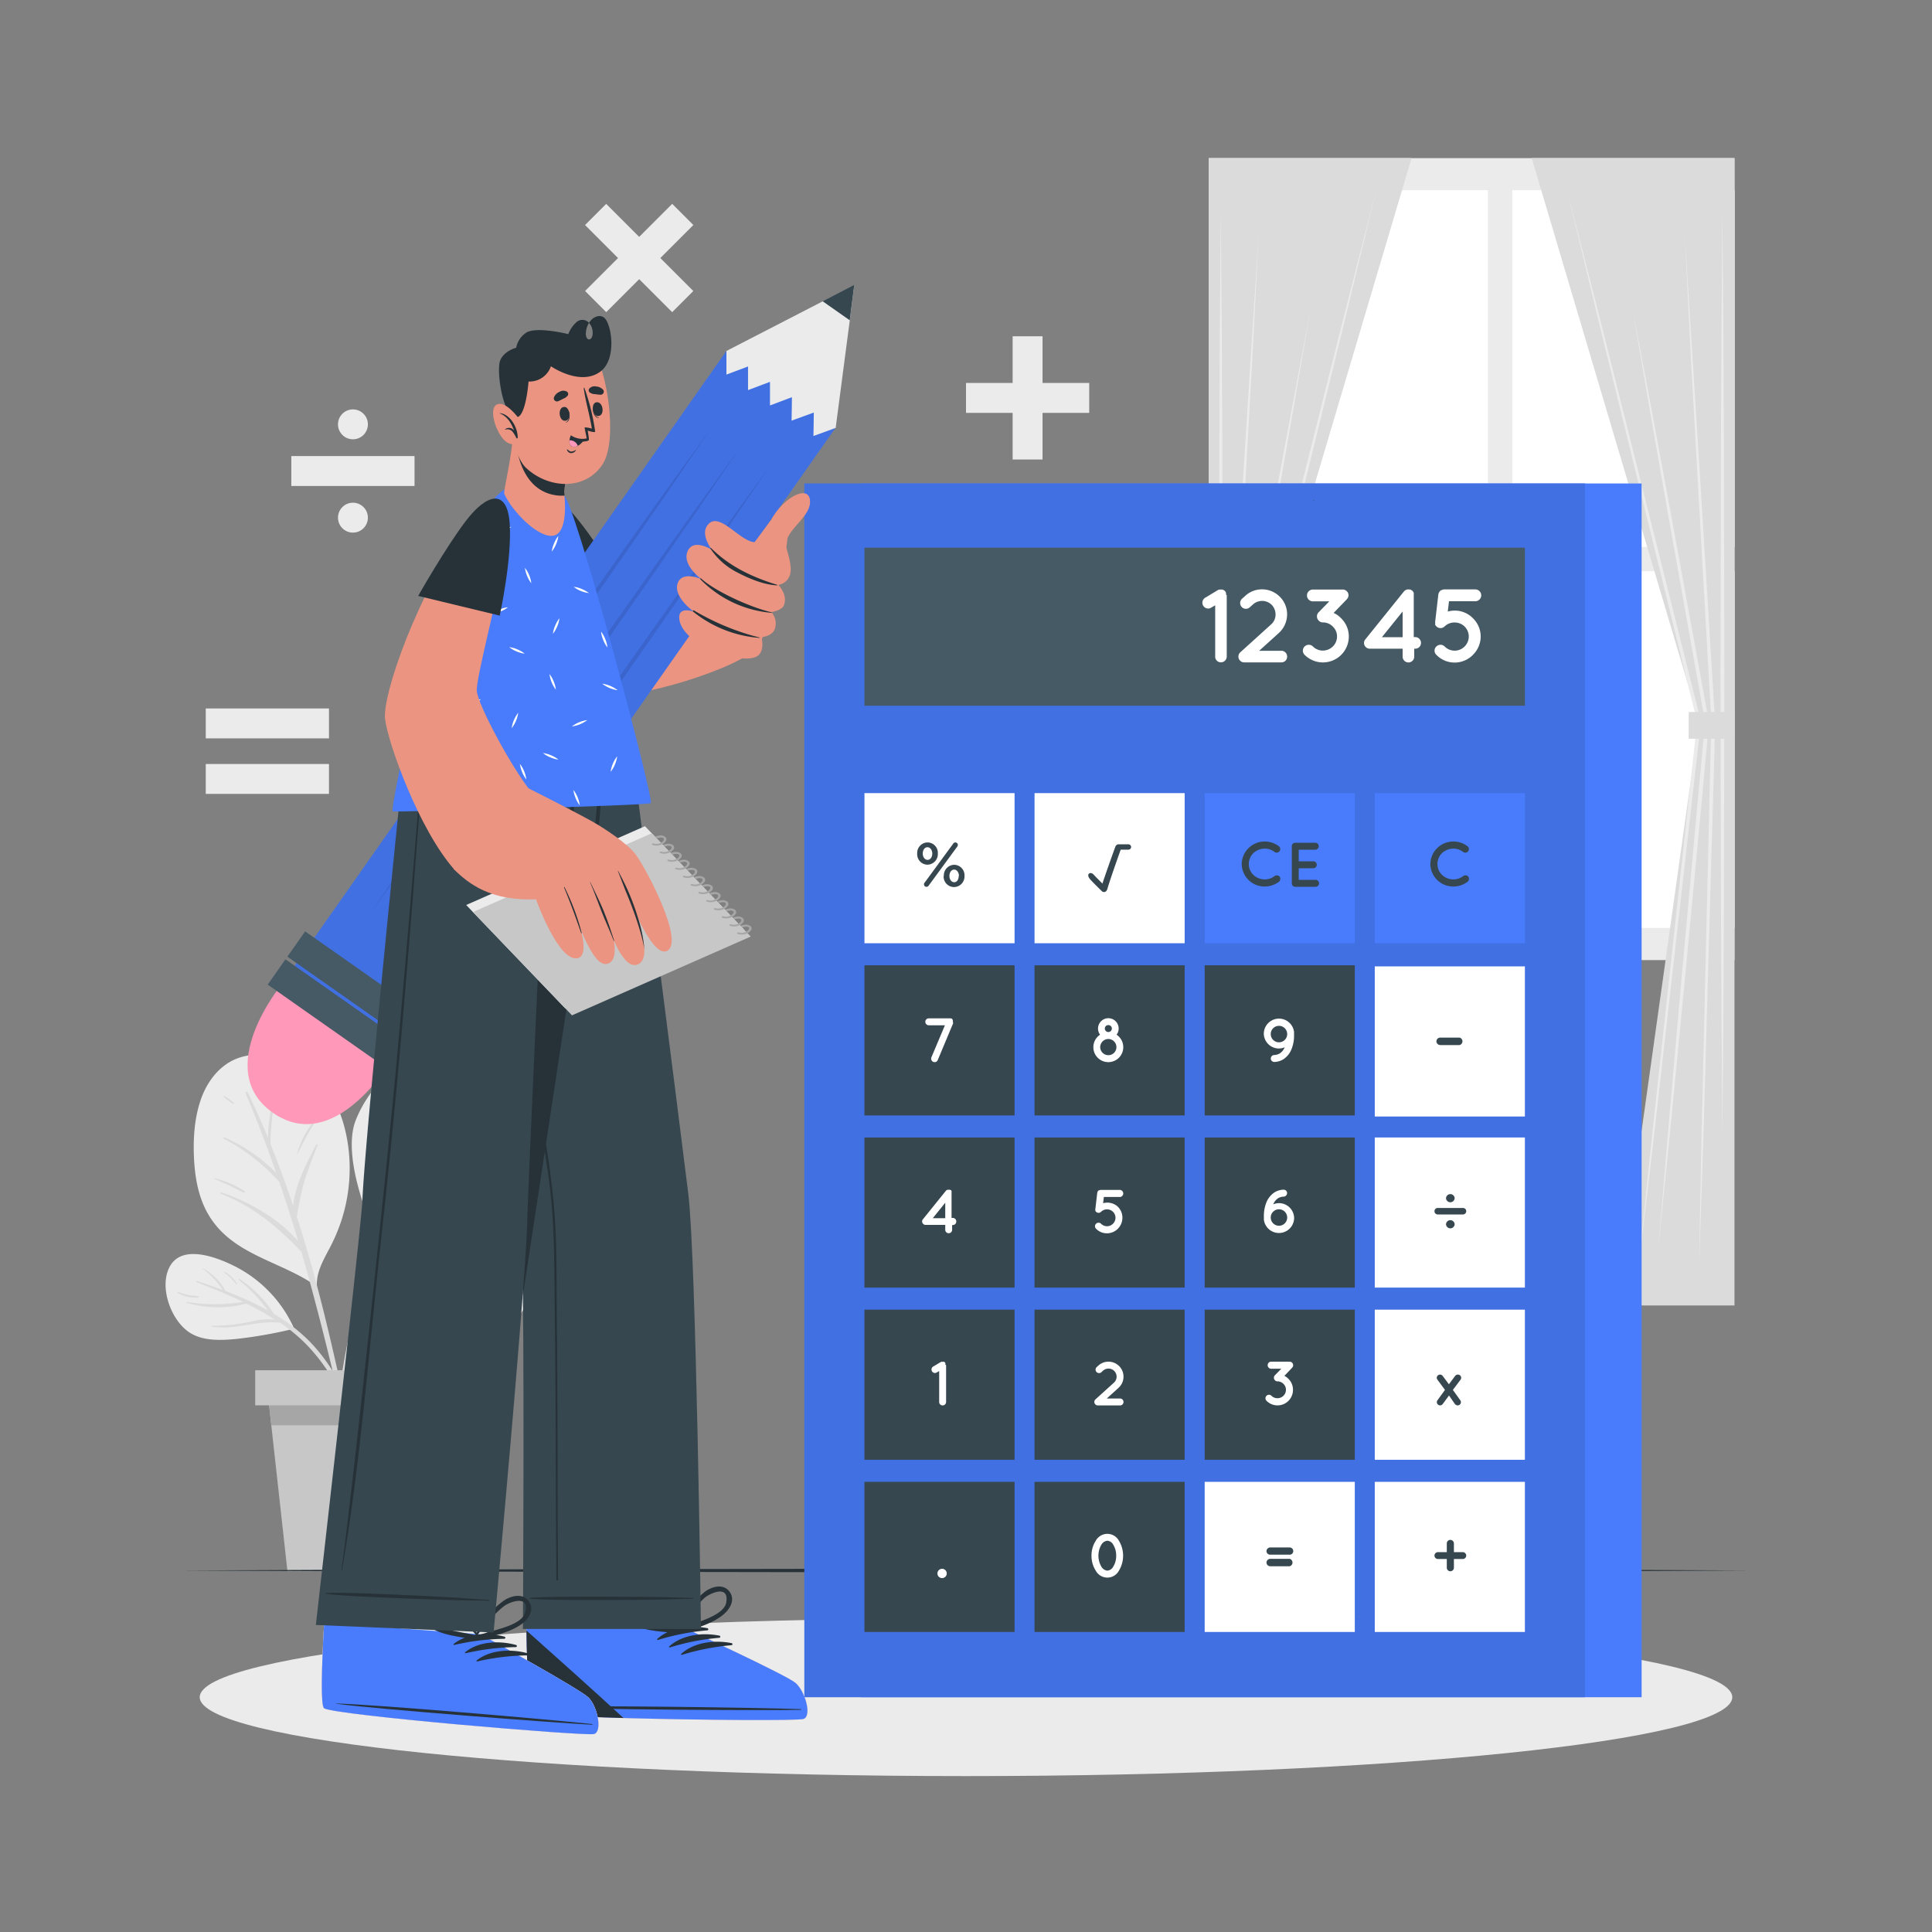 <svg xmlns="http://www.w3.org/2000/svg" viewBox="0 0 500 500">
    <rect x="0" y="0" width="500" height="500" fill="#808080" stroke="none"/>
    <g id="freepik--background-complete--inject-10">
        <rect x="312.82" y="40.91" width="136.06" height="207.55"
            transform="translate(761.71 289.38) rotate(180)" style="fill:#ebebeb"></rect>
        <rect x="391.37" y="49.23" width="57.51" height="92.32"
            transform="translate(840.26 190.77) rotate(180)" style="fill:#fff"></rect>
        <rect x="327.58" y="49.23" width="57.51" height="92.32"
            transform="translate(712.66 190.77) rotate(180)" style="fill:#fff"></rect>
        <rect x="391.37" y="147.83" width="57.51" height="92.32"
            transform="translate(840.26 387.98) rotate(180)" style="fill:#fff"></rect>
        <rect x="327.58" y="147.83" width="57.51" height="92.32"
            transform="translate(712.66 387.98) rotate(180)" style="fill:#fff"></rect>
        <polygon
            points="365.31 40.91 312.82 40.91 312.82 337.85 343.2 337.85 322 186.75 365.31 40.91"
            style="fill:#dbdbdb"></polygon>
        <polygon
            points="356.22 48.94 347.9 83.45 339.43 117.93 322.48 186.87 322.49 186.7 330.33 258.75 334.25 294.78 338 330.82 333.76 294.83 329.67 258.82 321.5 186.81 321.49 186.72 321.52 186.63 338.79 117.77 347.43 83.34 356.22 48.94"
            style="fill:#ebebeb"></polygon>
        <polygon
            points="315.95 55.03 316.19 84.81 316.33 114.59 316.45 174.15 316.33 233.7 316.19 263.48 315.95 293.26 315.7 263.48 315.56 233.7 315.45 174.15 315.56 114.59 315.7 84.81 315.95 55.03"
            style="fill:#ebebeb"></polygon>
        <path
            d="M325.75,60.61l-1.62,31.65-1.77,31.65-3.56,63.28v0c.35,11.76.57,23.51.87,35.26l.83,35.26.83,35.26L322,328.2,320.83,293l-1-35.26-1-35.25c-.32-11.76-.71-23.51-1-35.26v0l3.87-63.27,2-31.63Z"
            style="fill:#ebebeb"></path>
        <path
            d="M332.59,323.63l-3.44-34.16-3.33-34.18c-2.13-22.79-4.34-45.57-6.4-68.37v-.13l9.73-53.21L334.1,107l5-26.58-4.6,26.66-4.67,26.64L320.37,187v-.13c2.18,22.79,4.19,45.59,6.29,68.39l3,34.2Z"
            style="fill:#ebebeb"></path>
        <rect x="312.82" y="184.26" width="11.85" height="6.92"
            transform="translate(637.5 375.45) rotate(180)" style="fill:#dbdbdb"></rect>
        <polygon
            points="396.4 40.91 448.88 40.91 448.88 337.85 418.5 337.85 439.71 186.75 396.4 40.91"
            style="fill:#dbdbdb"></polygon>
        <polygon
            points="405.49 48.94 414.28 83.34 422.92 117.77 440.19 186.63 440.21 186.72 440.2 186.81 432.04 258.82 427.95 294.83 423.71 330.82 427.46 294.78 431.38 258.75 439.22 186.7 439.23 186.87 422.28 117.93 413.81 83.45 405.49 48.94"
            style="fill:#ebebeb"></polygon>
        <polygon
            points="445.76 55.03 446 84.81 446.14 114.59 446.26 174.15 446.15 233.7 446.01 263.48 445.76 293.26 445.52 263.48 445.38 233.7 445.26 174.15 445.38 114.59 445.52 84.81 445.76 55.03"
            style="fill:#ebebeb"></polygon>
        <path
            d="M436,60.61,438,92.24,440,123.87l3.88,63.27v0c-.26,11.75-.65,23.5-1,35.26l-1,35.25-1,35.26-1.17,35.25.67-35.27.83-35.26.83-35.26c.29-11.75.52-23.5.87-35.26v0l-3.56-63.28-1.77-31.65Z"
            style="fill:#ebebeb"></path>
        <path
            d="M429.12,323.63,432,289.42l3-34.2c2.1-22.8,4.11-45.6,6.29-68.39V187l-9.48-53.25-4.67-26.64L422.6,80.41l5,26.58,4.94,26.59,9.73,53.21v.13c-2,22.8-4.27,45.58-6.4,68.37l-3.32,34.18Z"
            style="fill:#ebebeb"></path>
        <rect x="437.03" y="184.26" width="11.85" height="6.92" style="fill:#dbdbdb"></rect>
        <path
            d="M90.4,299.46a43.71,43.71,0,0,1-2.14,16.69,45.72,45.72,0,0,1-3.14,7.21c-1.57,3-3.19,5.85-3.12,9.23.31.24-.8.12-.81-.21-8.57-5.79-20-7.61-26.25-16.49-3-4.2-4.22-9.34-4.62-14.41-.43-5.52-.19-11.58,1.63-16.85,1.53-4.45,4.53-8.63,9-10.53s10.35-1.32,14.88.48C85.58,278.47,89.73,289.66,90.4,299.46Z"
            style="fill:#ebebeb"></path>
        <path
            d="M89.88,366.17c-.91-4.17-1.81-8.34-2.76-12.5-1.84-8.16-3.79-16.3-6-24.36q-2-7.24-4.29-14.37a82.71,82.71,0,0,1,1.74-8.59c1-3.41,2.36-6.69,3.64-10,.08-.2-.25-.34-.35-.15-2.38,4.53-5.47,10.33-6,15.87-1.79-5.38-3.73-10.71-5.86-16a66.19,66.19,0,0,1,1.39-12.82.16.16,0,0,0-.3-.08,45.83,45.83,0,0,0-1.75,11.27c-1.63-4-3.37-7.87-5.25-11.73-.17-.35-.65-.05-.51.29,2.87,6.75,5.48,13.61,7.9,20.55a43.31,43.31,0,0,0-13.43-9.22c-.22-.1-.41.21-.19.32a51.37,51.37,0,0,1,14.43,11.24q2.58,7.62,4.88,15.32C72,315.31,64.61,311.1,57.34,308.59c-.25-.08-.35.3-.11.39,8.39,3.25,14.69,8.64,20.78,15q.9,3.12,1.76,6.24Q83,342.06,85.89,354q1.38,5.73,2.7,11.47c.94,4.12,1.6,8.44,2.93,12.44.13.39.8.35.75-.1A116.61,116.61,0,0,0,89.88,366.17Z"
            style="fill:#dbdbdb"></path>
        <path
            d="M80.74,290.82a22.24,22.24,0,0,0-3.85,7.8c0,.07.09.13.12.05a70.74,70.74,0,0,1,4.11-7.62C81.28,290.8,80.91,290.6,80.74,290.82Z"
            style="fill:#dbdbdb"></path>
        <path
            d="M63.3,308.27a23.52,23.52,0,0,0-7.83-3.33c-.07,0-.13.09,0,.12,1.25.64,2.58,1.12,3.85,1.72s2.51,1.32,3.8,1.89A.23.23,0,0,0,63.3,308.27Z"
            style="fill:#dbdbdb"></path>
        <path
            d="M60.53,285.45a16.49,16.49,0,0,0-2.46-1.8.14.14,0,0,0-.17.22,16.83,16.83,0,0,0,2.42,1.85C60.48,285.83,60.69,285.57,60.53,285.45Z"
            style="fill:#dbdbdb"></path>
        <path
            d="M118.11,316.79c-6.55,1.67-13.12,3.19-19.67,4.84-.56.15-10.68-21.24-6.31-31.88,4-9.86,12.7-17,22.81-20,4.68-1.39,10.41-2.49,15.25-1.22,4.3,1.13,7.23,4.8,8.48,8.94,1.7,5.62.8,12.21-.46,17.83a31.19,31.19,0,0,1-6.94,14.3C127.68,313.54,123.21,315.5,118.11,316.79Z"
            style="fill:#ebebeb"></path>
        <path
            d="M128.26,297.24a85.79,85.79,0,0,1-12.88,4.5,52.89,52.89,0,0,0-8.59,2.74c3-6,6.21-11.84,9.62-17.62,4.23-1.05,8.7-2.77,12-5.6a.18.18,0,0,0-.22-.28c-3.54,2.3-7.4,3.61-11.28,5.11.92-1.55,1.85-3.11,2.8-4.66.26-.43-.33-.89-.64-.48a137.3,137.3,0,0,0-9.8,15.09,70.71,70.71,0,0,1-.11-14.18.1.1,0,0,0-.19,0,47.2,47.2,0,0,0-.45,15.55c-2.44,4.44-4.69,9-6.73,13.63-.63-2.85-1.48-5.67-2-8.54A38.8,38.8,0,0,1,99.3,290c0-.12-.16-.14-.19,0a44,44,0,0,0,1.82,23c-1.19,2.78-2.33,5.58-3.39,8.39A169.82,169.82,0,0,0,87.2,365.89a.28.28,0,0,0,.55.06,222.58,222.58,0,0,1,11.37-44c2.1-5.57,4.47-11,7-16.24,3.87-1,7.73-2.37,11.54-3.52a36.1,36.1,0,0,0,10.69-4.73A.14.14,0,0,0,128.26,297.24Z"
            style="fill:#dbdbdb"></path>
        <path
            d="M134.53,291.39c-4,1.25-7.83,3.07-11.84,4.35-.19.06-.1.35.09.32,4.22-.7,8.42-1.83,11.9-4.44C134.81,291.52,134.67,291.34,134.53,291.39Z"
            style="fill:#dbdbdb"></path>
        <path
            d="M102.56,281.59c0-.21-.25-.34-.32-.13-1.23,3.61-2.13,7.45-1.22,11.22,0,.15.27.16.28,0C101.64,288.92,101.57,285.26,102.56,281.59Z"
            style="fill:#dbdbdb"></path>
        <path
            d="M119.24,273.8a9.6,9.6,0,0,0-2,6.14c0,.14.22.23.26.06.56-2.07,1.44-3.94,2.16-5.94A.27.27,0,0,0,119.24,273.8Z"
            style="fill:#dbdbdb"></path>
        <path
            d="M138.71,331.72c-1.9,6-6.41,14.35-13.55,14.42-4.63,0-9.29-.51-13.94-.57-5-.08-10-.07-14.91.23-.41,0,.6-14.89,12.54-22.15,3.35-2,7.44-2.68,11.24-3.5a52.1,52.1,0,0,1,13.28-1.38c2.74.11,5,.69,6,3.5S139.62,328.85,138.71,331.72Z"
            style="fill:#ebebeb"></path>
        <path
            d="M133.57,324.18c-2.9.74-5.83,1.6-8.74,2.53a31.29,31.29,0,0,1,2.4-2.35c1.26-1,2.63-1.87,4-2.78.11-.08,0-.3-.1-.24a16.37,16.37,0,0,0-7.05,5.61c-3.63,1.17-7.23,2.46-10.69,3.88a39.68,39.68,0,0,0-6.84,3.61,27,27,0,0,1,2.47-4.31c1.59-2.06,3.73-3.2,5.81-4.66a.19.19,0,0,0-.19-.32,17,17,0,0,0-9.31,10.11,38.82,38.82,0,0,0-6.78,6.15c-7.91,9-14.13,20.92-14.15,33.11,0,.29.46.38.52.07A67.57,67.57,0,0,1,100,342.21q.86-1,1.74-1.89a54.71,54.71,0,0,1,6.53-.49c2.54,0,5.07.38,7.6.58,4.17.34,8.78.39,12.54-1.71.17-.09.06-.38-.13-.31-8.38,3.05-17.18-.82-25.59,1a39.4,39.4,0,0,1,12.4-8l.77-.31c5.38.65,11.07,2.05,16.31.3.15-.05.09-.29-.07-.24-5.07,1.26-9.92-.33-14.92-.58,5.44-2.12,11-3.81,16.45-5.91C134.06,324.47,134.07,324.05,133.57,324.18Z"
            style="fill:#dbdbdb"></path>
        <path
            d="M136,329.48a73.45,73.45,0,0,1-7.84.59c-.06,0-.08.1,0,.11a16.3,16.3,0,0,0,7.9-.5A.1.1,0,0,0,136,329.48Z"
            style="fill:#dbdbdb"></path>
        <path
            d="M118.25,324.31a12.62,12.62,0,0,0-3.87,2.7c-.14.12,0,.36.19.25.66-.48,1.34-.93,2-1.37a19.38,19.38,0,0,0,1.89-1.19C118.66,324.55,118.47,324.24,118.25,324.31Z"
            style="fill:#dbdbdb"></path>
        <path
            d="M76.07,343.71c.08.2-.2.38-.31.17h0a.28.28,0,0,1-.19.12A119.08,119.08,0,0,1,61,346.54c-3.95.35-8.51.57-12-1.72-4.69-3.11-7.77-11.42-5.24-16.69,3-6.27,12-2.87,16.56-.64A33.22,33.22,0,0,1,76.07,343.71Z"
            style="fill:#ebebeb"></path>
        <path
            d="M79.57,346.61A46.58,46.58,0,0,0,70.86,340,29.91,29.91,0,0,0,62,331c-.17-.11-.32.16-.16.28a39.67,39.67,0,0,1,7.44,7.83,81.66,81.66,0,0,0-10.93-5,14.6,14.6,0,0,0-5.87-5.89s-.11.05-.06.08a24.12,24.12,0,0,1,5.3,5.57c-2.22-.83-4.46-1.6-6.71-2.34-.2-.07-.27.24-.08.31,4,1.56,8.07,3.21,12,5.1a46.18,46.18,0,0,1-14.56,0,.11.11,0,0,0-.06.21,28.78,28.78,0,0,0,15.46.23,73.85,73.85,0,0,1,7.33,4.1,18.41,18.41,0,0,0-5.93.49A45.11,45.11,0,0,1,54.8,343.1c-.13,0-.17.21,0,.23,6,1,11.75-1.7,17.74-1a47.55,47.55,0,0,1,6.23,5.09,47.07,47.07,0,0,1,9.1,12.83c2.52,5.13,3.88,10.57,5.92,15.87a.19.19,0,0,0,.37-.1C92.39,365.58,87.18,354.05,79.57,346.61Z"
            style="fill:#dbdbdb"></path>
        <path
            d="M61.35,332.28a6.83,6.83,0,0,0-1.54-1.88A6.13,6.13,0,0,0,58,329.06c-.06,0-.09.06-.06.1.5.57,1.19,1,1.72,1.52s1,1.17,1.53,1.7A.09.09,0,0,0,61.35,332.28Z"
            style="fill:#dbdbdb"></path>
        <path
            d="M51.39,335.52c-.89-.23-1.84-.21-2.75-.4a22.18,22.18,0,0,1-2.67-.8.11.11,0,0,0-.09.2,8.87,8.87,0,0,0,5.51,1.28A.15.15,0,0,0,51.39,335.52Z"
            style="fill:#dbdbdb"></path>
        <polygon
            points="108.3 357.67 107.31 368.86 103.97 406.63 74.39 406.63 70.21 368.86 68.98 357.67 108.3 357.67"
            style="fill:#c7c7c7"></polygon>
        <polygon points="108.3 357.67 107.31 368.86 70.21 368.86 68.98 357.67 108.3 357.67"
            style="fill:#a6a6a6"></polygon>
        <rect x="66.05" y="354.62" width="45.18" height="9.08" style="fill:#c7c7c7"></rect>
        <rect x="250" y="99.11" width="31.89" height="7.74" style="fill:#ebebeb"></rect>
        <rect x="250" y="99.11" width="31.89" height="7.74"
            transform="translate(368.92 -162.97) rotate(90)" style="fill:#ebebeb"></rect>
        <rect x="75.39" y="118.03" width="31.89" height="7.74" style="fill:#ebebeb"></rect>
        <circle cx="91.34" cy="109.82" r="3.87" style="fill:#ebebeb"></circle>
        <circle cx="91.34" cy="133.97" r="3.87" style="fill:#ebebeb"></circle>
        <rect x="149.48" y="62.9" width="31.89" height="7.74"
            transform="translate(1.24 136.53) rotate(-45)" style="fill:#ebebeb"></rect>
        <rect x="149.48" y="62.9" width="31.89" height="7.74"
            transform="translate(95.66 -97.41) rotate(45)" style="fill:#ebebeb"></rect>
        <rect x="53.25" y="197.72" width="31.89" height="7.74" style="fill:#ebebeb"></rect>
        <rect x="53.25" y="183.35" width="31.89" height="7.74" style="fill:#ebebeb"></rect>
    </g>
    <g id="freepik--Shadow--inject-10">
        <path
            d="M448.31,439.23c0,11.28-88.78,20.42-198.31,20.42S51.69,450.51,51.69,439.23,140.47,418.81,250,418.81,448.31,428,448.31,439.23Z"
            style="fill:#ebebeb"></path>
    </g>
    <g id="freepik--Floor--inject-10">
        <polygon
            points="46.98 406.44 97.74 406.2 148.49 406.11 250 405.95 351.51 406.11 402.26 406.2 453.01 406.44 402.26 406.69 351.51 406.78 250 406.94 148.49 406.78 97.74 406.69 46.98 406.44"
            style="fill:#263238"></polygon>
    </g>
    <g id="freepik--Calculator--inject-10">
        <rect x="222.8" y="125.12" width="202.05" height="314.12" style="fill:#487CFC"></rect>
        <rect x="208.16" y="125.12" width="202.05" height="314.12" style="fill:#487CFC"></rect>
        <rect x="208.16" y="125.12" width="202.05" height="314.12" style="opacity:0.1"></rect>
        <rect x="223.72" y="205.26" width="38.85" height="38.85" style="fill:#fff"></rect>
        <rect x="267.74" y="205.26" width="38.85" height="38.85" style="fill:#fff"></rect>
        <rect x="311.77" y="205.26" width="38.85" height="38.85" style="fill:#487CFC"></rect>
        <rect x="355.79" y="205.26" width="38.85" height="38.85" style="fill:#487CFC"></rect>
        <rect x="223.72" y="249.82" width="38.85" height="38.85" style="fill:#37474f"></rect>
        <rect x="267.74" y="249.82" width="38.85" height="38.85" style="fill:#37474f"></rect>
        <rect x="311.77" y="249.82" width="38.85" height="38.85" style="fill:#37474f"></rect>
        <rect x="355.79" y="250.1" width="38.85" height="38.85" style="fill:#fff"></rect>
        <rect x="223.72" y="294.38" width="38.85" height="38.85" style="fill:#37474f"></rect>
        <rect x="267.74" y="294.38" width="38.85" height="38.85" style="fill:#37474f"></rect>
        <rect x="311.77" y="294.38" width="38.85" height="38.85" style="fill:#37474f"></rect>
        <rect x="355.79" y="294.38" width="38.85" height="38.85" style="fill:#fff"></rect>
        <rect x="223.72" y="338.94" width="38.85" height="38.85" style="fill:#37474f"></rect>
        <rect x="267.74" y="338.94" width="38.85" height="38.85" style="fill:#37474f"></rect>
        <rect x="311.77" y="338.94" width="38.85" height="38.85" style="fill:#37474f"></rect>
        <rect x="355.79" y="338.94" width="38.85" height="38.85" style="fill:#fff"></rect>
        <rect x="223.72" y="383.5" width="38.85" height="38.85" style="fill:#37474f"></rect>
        <rect x="267.74" y="383.5" width="38.85" height="38.85" style="fill:#37474f"></rect>
        <rect x="311.77" y="383.5" width="38.85" height="38.85" style="fill:#fff"></rect>
        <rect x="355.79" y="383.5" width="38.85" height="38.85" style="fill:#fff"></rect>
        <path
            d="M237.37,220.91v0a2.73,2.73,0,0,1,2.69-2.89,2.69,2.69,0,0,1,2.65,2.86v0a2.74,2.74,0,0,1-2.69,2.9A2.7,2.7,0,0,1,237.37,220.91Zm3.9,0v0c0-.9-.52-1.65-1.25-1.65s-1.21.75-1.21,1.62v0c0,.93.52,1.65,1.25,1.65S241.27,221.78,241.27,220.91Zm-2,7.55,7.43-10.14a.6.6,0,0,1,.55-.29.63.63,0,0,1,.64.63.75.75,0,0,1-.14.42l-7.43,10.14a.67.67,0,0,1-.56.29.62.62,0,0,1-.63-.63A.73.73,0,0,1,239.23,228.46Zm5-1.76v0a2.73,2.73,0,0,1,2.69-2.89,2.7,2.7,0,0,1,2.65,2.86v0a2.74,2.74,0,0,1-2.68,2.9A2.71,2.71,0,0,1,244.21,226.7Zm3.9,0v0c0-.9-.52-1.65-1.24-1.65s-1.22.75-1.22,1.62v0c0,.93.52,1.65,1.25,1.65S248.11,227.57,248.11,226.7Z"
            style="fill:#37474f"></path>
        <path
            d="M321.35,223.61a5.94,5.94,0,0,1,5.93-5.83,6,6,0,0,1,3.74,1.27.93.93,0,0,1-1.13,1.47,4.06,4.06,0,0,0-2.61-.89,4.29,4.29,0,0,0-2.91,1.16,4,4,0,0,0-1.18,2.82,3.91,3.91,0,0,0,1.18,2.81,4.3,4.3,0,0,0,2.91,1.17,4.08,4.08,0,0,0,2.61-.89,1,1,0,0,1,1.29.17,1,1,0,0,1-.16,1.3,6.06,6.06,0,0,1-3.74,1.26A5.91,5.91,0,0,1,321.35,223.61Z"
            style="fill:#37474f"></path>
        <path
            d="M334.32,228.54V219a.87.87,0,0,1,.89-.89h5.28a.9.9,0,0,1,0,1.79h-4.38v3h3.77a.9.9,0,0,1,0,1.8h-3.77v3h4.38a.92.92,0,0,1,.89.91.91.91,0,0,1-.89.89h-5.24s0,0,0,0v0A.88.88,0,0,1,334.32,228.54Z"
            style="fill:#37474f"></path>
        <path
            d="M370.17,223.61a5.94,5.94,0,0,1,5.93-5.83,6,6,0,0,1,3.74,1.27.93.93,0,0,1-1.13,1.47,4.08,4.08,0,0,0-2.61-.89,4.29,4.29,0,0,0-2.91,1.16,4,4,0,0,0-1.18,2.82,3.91,3.91,0,0,0,1.18,2.81,4.3,4.3,0,0,0,2.91,1.17,4.1,4.1,0,0,0,2.61-.89,1,1,0,0,1,1.29.17,1,1,0,0,1-.16,1.3,6.09,6.09,0,0,1-3.74,1.26A5.91,5.91,0,0,1,370.17,223.61Z"
            style="fill:#37474f"></path>
        <path
            d="M246.69,264.78l-4,9.56a.85.85,0,0,1-.82.54.86.86,0,0,1-.34-.07.91.91,0,0,1-.49-1.16l3.5-8.3h-4.18a.92.92,0,0,1-.89-.91.89.89,0,0,1,.89-.89h5.55a.47.47,0,0,1,.16,0,1.4,1.4,0,0,1,.34.13l0,.05s.05,0,.06.06.05.05.07.07,0,.05,0,.06l0,.08.06.09s0,.06,0,.08a.19.19,0,0,1,0,.08,1,1,0,0,1,0,.35A.5.5,0,0,1,246.69,264.78Z"
            style="fill:#fff"></path>
        <path
            d="M290.7,271a3.87,3.87,0,1,1-6-3.22,2.67,2.67,0,1,1,4.81-1.6,2.62,2.62,0,0,1-.54,1.6A3.88,3.88,0,0,1,290.7,271Zm-1.77,0a2.11,2.11,0,0,0-2.08-2.11,2.13,2.13,0,0,0-2.12,2.11,2.11,2.11,0,0,0,2.12,2.08A2.08,2.08,0,0,0,288.93,271Zm-3-4.82a.91.91,0,1,0,1.82,0,.9.9,0,0,0-.89-.89A.91.91,0,0,0,285.92,266.21Z"
            style="fill:#fff"></path>
        <path
            d="M327.07,267.47a3.93,3.93,0,0,1,7.83-.4l0,0c0,.3,0,.61,0,.92a9.3,9.3,0,0,1-.57,3.31,5.64,5.64,0,0,1-2.09,2.77,4.59,4.59,0,0,1-2.42.76.9.9,0,0,1-.94-.86.92.92,0,0,1,.87-.93,3,3,0,0,0,1.52-.46,3.12,3.12,0,0,0,1-1.13,2.74,2.74,0,0,0,.21-.42,3.8,3.8,0,0,1-1.55.32A3.91,3.91,0,0,1,327.07,267.47Zm1.8,0a2.13,2.13,0,1,0,4.25,0,2.13,2.13,0,0,0-4.25,0Z"
            style="fill:#fff"></path>
        <path d="M371.74,269.53a1,1,0,0,1,1-1h5a1,1,0,0,1,0,1.93h-5A1,1,0,0,1,371.74,269.53Z"
            style="fill:#37474f"></path>
        <path
            d="M247.48,316.15a.89.89,0,0,1-.91.89h-.16v1.23a.89.89,0,0,1-1.78,0V317h-5.09a.77.77,0,0,1-.55-.2.86.86,0,0,1-.15-1.24l6-7.44s0,0,0,0l0-.07A.18.18,0,0,0,245,308s0,0,.06-.05,0,0,.1,0,0-.05.06-.05l.1,0a.1.1,0,0,0,.07,0h.27a.12.12,0,0,0,.08,0s.07,0,.1,0l.06,0,.09.06s0,0,.08.05,0,0,0,0,.05,0,.05,0l.07.07,0,.06a.3.3,0,0,1,.07.08.11.11,0,0,0,0,.07.19.19,0,0,1,0,.09s0,.05,0,.07a.13.13,0,0,1,0,.09s0,.05,0,.09v6.58h.16A.9.9,0,0,1,247.48,316.15Zm-2.85-4.89-3.22,4h3.22Z"
            style="fill:#fff"></path>
        <path
            d="M289.3,312.3a4,4,0,0,1,1.18,2.85A4.07,4.07,0,0,1,289.3,318a4,4,0,0,1-2.83,1.18h0a3.92,3.92,0,0,1-2.81-1.18.9.9,0,0,1,0-1.3.92.92,0,0,1,1.29,0,2.16,2.16,0,0,0,3.09,0,2.19,2.19,0,0,0,.65-1.53,2.19,2.19,0,0,0-2.18-2.19,2.19,2.19,0,0,0-1.56.63.91.91,0,0,1-1.29,0c-.07-.06-.11-.14-.18-.21s0-.05,0-.05a.12.12,0,0,0,0-.08c0-.05,0-.08,0-.11s0,0,0,0a.66.66,0,0,1,0-.28l.49-4.19a.93.93,0,0,1,.4-.64s.05,0,.06,0,0,0,.05,0a1,1,0,0,1,.42-.1h4.78a.92.92,0,1,1,0,1.83h-4l-.2,1.6a4.53,4.53,0,0,1,1.09-.14A4,4,0,0,1,289.3,312.3Z"
            style="fill:#fff"></path>
        <path
            d="M334.92,315.24a3.93,3.93,0,0,1-7.83.41s0,0,0,0c0-.3,0-.61,0-.92a9.52,9.52,0,0,1,.56-3.31,5.69,5.69,0,0,1,2.09-2.77,4.63,4.63,0,0,1,2.43-.76.89.89,0,0,1,.93.86.94.94,0,0,1-.87.94,2.9,2.9,0,0,0-1.52.45,3.4,3.4,0,0,0-1,1.13c-.08.13-.14.28-.21.42a3.8,3.8,0,0,1,1.55-.32A3.93,3.93,0,0,1,334.92,315.24Zm-1.8,0a2.13,2.13,0,1,0-4.25,0,2.13,2.13,0,0,0,4.25,0Z"
            style="fill:#fff"></path>
        <path
            d="M372.08,314.3a.84.84,0,0,1,0-1.68h6.54a.84.84,0,1,1,0,1.68Zm4.38-4.25v.08a1.12,1.12,0,0,1-2.23,0v-.08a1.12,1.12,0,0,1,2.23,0Zm0,6.74v.09a1.12,1.12,0,0,1-2.23,0v-.09a1.12,1.12,0,0,1,2.23,0Z"
            style="fill:#37474f"></path>
        <path
            d="M244.85,353.28v9.55a.9.9,0,0,1-.91.89.87.87,0,0,1-.88-.89v-8l-.65.37a.8.8,0,0,1-.45.13.9.9,0,0,1-.47-1.66l2-1.19.06,0s.05,0,.08-.05h.1s.05,0,.06,0a.25.25,0,0,1,.12,0h.17a.1.1,0,0,0,.07,0c.05,0,.06,0,.1,0a.08.08,0,0,1,.06,0s.07.05.1.05l.06.05.07.05a.12.12,0,0,1,.06.06l0,.06.07.07v0s0,0,0,.05,0,.05,0,.08,0,.07,0,.08a.45.45,0,0,0,0,.08.17.17,0,0,0,0,.12Z"
            style="fill:#fff"></path>
        <path
            d="M290.76,362.83a.88.88,0,0,1-.89.89h-5.76a.88.88,0,0,1-.66-.29.9.9,0,0,1,.05-1.27l4.79-4.33a2.09,2.09,0,0,0-1.41-3.64,2.17,2.17,0,0,0-1.41.53l-.5.46a.9.9,0,0,1-1.2-1.33l.5-.45a3.85,3.85,0,0,1,2.61-1,3.9,3.9,0,0,1,2.88,1.28,3.82,3.82,0,0,1,1,2.61,3.9,3.9,0,0,1-1.28,2.88l-3.05,2.76h3.44A.9.9,0,0,1,290.76,362.83Z"
            style="fill:#fff"></path>
        <path
            d="M333.44,356.84a3.93,3.93,0,0,1,1.18,2.83,4,4,0,0,1-6.85,2.85.91.91,0,1,1,1.29-1.29,2.15,2.15,0,0,0,1.54.63,2.23,2.23,0,0,0,1.55-.63,2.17,2.17,0,0,0,.65-1.56,2.09,2.09,0,0,0-.65-1.53,2.17,2.17,0,0,0-1.54-.65.79.79,0,0,1-.66-.29s0,0,0,0a.91.91,0,0,1,0-1.29l1.65-1.68h-2.62a.92.92,0,0,1-.91-.93.9.9,0,0,1,.91-.9h4.77a.91.91,0,0,1,.81,1.34,1.88,1.88,0,0,1-.16.23l-2,2.1A3.55,3.55,0,0,1,333.44,356.84Z"
            style="fill:#fff"></path>
        <path
            d="M378,357.05,376,359.71l1.92,2.67a.84.84,0,0,1-.16,1.16.93.93,0,0,1-.52.18,1.06,1.06,0,0,1-.71-.36L375,361.15l-1.62,2.21a.91.91,0,0,1-.67.36.88.88,0,0,1-.51-.18.81.81,0,0,1-.18-1.16l1.94-2.67L372,357.05a.79.79,0,0,1,.18-1.14.84.84,0,0,1,1.18.17l1.62,2.17,1.61-2.17a.91.91,0,0,1,1.23-.17A.82.82,0,0,1,378,357.05Z"
            style="fill:#37474f"></path>
        <path
            d="M243.81,406a1.22,1.22,0,0,1,1.21,1.21,1.21,1.21,0,0,1-1.21,1.2,1.19,1.19,0,0,1-1.2-1.2A1.21,1.21,0,0,1,243.81,406Z"
            style="fill:#fff"></path>
        <path
            d="M282.48,402.62a7,7,0,0,1,1.1-3.87,3.41,3.41,0,0,1,6,0,7.46,7.46,0,0,1,0,7.73,3.4,3.4,0,0,1-6,0A7,7,0,0,1,282.48,402.62Zm6.39,0a5.37,5.37,0,0,0-.78-2.88,1.87,1.87,0,0,0-1.5-1,2,2,0,0,0-1.54,1,5.67,5.67,0,0,0,0,5.74,2,2,0,0,0,1.54,1,1.91,1.91,0,0,0,1.5-1A5.35,5.35,0,0,0,288.87,402.62Z"
            style="fill:#fff"></path>
        <path
            d="M327.76,401.42a1,1,0,0,1,1-.94h5a.93.93,0,0,1,.93.94.91.91,0,0,1-.93.93h-5A.94.94,0,0,1,327.76,401.42Zm0,3a1,1,0,0,1,1-1h5a1,1,0,0,1,0,1.93h-5A1,1,0,0,1,327.76,404.41Z"
            style="fill:#37474f"></path>
        <path
            d="M374.43,403.47h-2.3a.89.89,0,0,1-.89-.89.91.91,0,0,1,.89-.89h2.3v-2.24a.91.91,0,0,1,.92-.93.93.93,0,0,1,.92.93v2.24h2.3a.91.91,0,0,1,.89.89.89.89,0,0,1-.89.89h-2.3v2.25a.92.92,0,0,1-.92.92.91.91,0,0,1-.92-.92Z"
            style="fill:#37474f"></path>
        <path
            d="M292.73,219.2a.69.69,0,0,1-.69.69h-2c-.85,2.35-3,8.5-3.47,10.24a1.45,1.45,0,0,1-.35.55.75.75,0,0,1-.47.18.86.86,0,0,1-.65-.28s-2.16-2.11-2.83-2.86c-1-1.06-.55-1.56-.41-1.65a.82.82,0,0,1,.39-.13,1.26,1.26,0,0,1,.61.23l.7.73c.2.22.39.41.58.59l.55.56.62.62c.51-1.64,2.79-8.08,3.4-9.69h0a1.06,1.06,0,0,1,.19-.23.71.71,0,0,1,.52-.24H292A.69.69,0,0,1,292.73,219.2Z"
            style="fill:#37474f"></path>
        <rect x="223.72" y="141.74" width="170.93" height="40.9" style="fill:#455a64"></rect>
        <path
            d="M317.48,154v15.93a1.5,1.5,0,0,1-1.51,1.48,1.46,1.46,0,0,1-1.48-1.48V156.65l-1.08.63a1.39,1.39,0,0,1-.76.21,1.51,1.51,0,0,1-.78-2.78l3.32-2s.08,0,.11-.05.08-.06.13-.08l.16,0a.15.15,0,0,1,.11,0,.42.42,0,0,1,.19,0h.3s.08,0,.1,0a.29.29,0,0,1,.17.06s.08,0,.1,0,.11.08.17.08a.21.21,0,0,0,.1.08s.09.06.11.09.08.08.11.1a.52.52,0,0,1,.08.11l.11.11,0,.05s0,.06,0,.09.06.08.06.13,0,.11,0,.13a1.06,1.06,0,0,0,0,.14.25.25,0,0,0,.05.19Z"
            style="fill:#fff"></path>
        <path
            d="M333.11,169.94a1.46,1.46,0,0,1-1.48,1.48H322a1.44,1.44,0,0,1-1.11-.49,1.49,1.49,0,0,1,.08-2.1l8-7.24a3.35,3.35,0,0,0,1.14-2.59,3.53,3.53,0,0,0-.89-2.35,3.45,3.45,0,0,0-2.6-1.13,3.55,3.55,0,0,0-2.34.89l-.84.76a1.48,1.48,0,0,1-2.11-.11,1.5,1.5,0,0,1,.11-2.11l.84-.75a6.34,6.34,0,0,1,4.34-1.68,6.49,6.49,0,0,1,4.81,2.14,6.36,6.36,0,0,1,1.67,4.34,6.51,6.51,0,0,1-2.13,4.81l-5.1,4.61h5.75A1.49,1.49,0,0,1,333.11,169.94Z"
            style="fill:#fff"></path>
        <path
            d="M347.07,160a6.55,6.55,0,0,1,2,4.72,6.7,6.7,0,0,1-11.44,4.75,1.52,1.52,0,0,1,0-2.16,1.54,1.54,0,0,1,2.16,0,3.6,3.6,0,0,0,2.56,1.06,3.71,3.71,0,0,0,2.59-1.06,3.6,3.6,0,0,0,1.08-2.59,3.5,3.5,0,0,0-1.08-2.56,3.58,3.58,0,0,0-2.56-1.08,1.35,1.35,0,0,1-1.11-.49s0,0,0,0a1.52,1.52,0,0,1,0-2.15l2.75-2.81h-4.37a1.53,1.53,0,0,1,0-3.05h8A1.51,1.51,0,0,1,349,154a1.61,1.61,0,0,1-.19.73,2,2,0,0,1-.27.38l-3.4,3.51A6,6,0,0,1,347.07,160Z"
            style="fill:#fff"></path>
        <path
            d="M367.75,166.4a1.48,1.48,0,0,1-1.51,1.48H366v2.06a1.49,1.49,0,0,1-3,0v-2.06h-8.5a1.35,1.35,0,0,1-.92-.32,1.45,1.45,0,0,1-.24-2.08l10-12.42s0,0,.05-.05a.35.35,0,0,0,.08-.11.26.26,0,0,0,.14-.08s.08,0,.1-.08a.31.31,0,0,1,.17-.05c0-.06.05-.08.1-.08s.08,0,.17-.06.08,0,.1,0h.46a.24.24,0,0,0,.14,0s.11,0,.16.06l.11,0c.05.06.11.08.13.11l.14.08s0,0,0,0,.09,0,.09.05l.1.11a.76.76,0,0,1,.08.11.54.54,0,0,1,.11.13.17.17,0,0,0,.06.11c0,.06,0,.08.05.16s0,.08,0,.11a.39.39,0,0,1,0,.16c0,.06,0,.08,0,.14v11h.27A1.5,1.5,0,0,1,367.75,166.4ZM363,158.25l-5.37,6.66H363Z"
            style="fill:#fff"></path>
        <path
            d="M381.2,160a6.61,6.61,0,0,1,2,4.75,6.69,6.69,0,0,1-2,4.72,6.61,6.61,0,0,1-4.72,2h-.06a6.53,6.53,0,0,1-4.69-2,1.47,1.47,0,0,1,0-2.16,1.53,1.53,0,0,1,2.15,0,3.62,3.62,0,0,0,5.16,0,3.68,3.68,0,0,0,1.08-2.56,3.64,3.64,0,0,0-3.64-3.65,3.65,3.65,0,0,0-2.6,1,1.51,1.51,0,0,1-2.15,0c-.11-.1-.19-.24-.3-.35s0-.08,0-.08a.17.17,0,0,0,0-.13c0-.08,0-.14,0-.19s0,0,0-.06a1.69,1.69,0,0,1,0-.45l.81-7a1.68,1.68,0,0,1,.68-1.08c.05,0,.08,0,.11,0s.05,0,.08-.05a1.45,1.45,0,0,1,.7-.17h8a1.53,1.53,0,1,1,0,3.06H375l-.32,2.67a7,7,0,0,1,1.81-.25A6.58,6.58,0,0,1,381.2,160Z"
            style="fill:#fff"></path>
    </g>
    <g id="freepik--Character--inject-10">
        <path d="M340.31,129.43l-.4.1a.24.24,0,0,1,.07-.12h0Z" style="fill:#263238"></path>
        <path d="M371.34,178h0"
            style="fill:none;stroke:#ff98b9;stroke-linecap:round;stroke-linejoin:round;stroke-width:0px"></path>
        <path d="M371.34,178h0"
            style="fill:none;stroke:#ff98b9;stroke-linecap:round;stroke-linejoin:round;stroke-width:0px"></path>
        <path d="M351.82,418.33l-.18,0v-.13Z" style="fill: rgb(235, 148, 129);"></path>
        <path
            d="M138.28,134.35c1.74,12.86,11.32,43.39,18.47,45.34,6.66,1.8,35.93-6.92,39.7-12.73,2-3.11,10-31.67,6.43-30-4.52,2.15-37.67,18.91-39,18.57-2.88-.72-8.49-12.06-13.35-18.4C139.93,123.35,137.47,128.35,138.28,134.35Z"
            style="fill: rgb(235, 148, 129);"></path>
        <path d="M158.28,147.12l-15,13.75s-5.31-19.64-5.91-28.73S144.2,124.07,158.28,147.12Z"
            style="fill:#263238"></path>
        <path d="M101.19,274.52S86.68,299.21,70.65,288s2.27-33.28,2.27-33.28Z" style="fill:#ff98b9"></path>
        <rect x="126.99" y="82.47" width="34.54" height="201.34"
            transform="translate(157.07 415.92) rotate(-144.92)" style="fill:#487CFC"></rect>
        <rect x="126.99" y="82.47" width="34.54" height="201.34"
            transform="translate(157.07 415.92) rotate(-144.92)" style="opacity:0.1"></rect>
        <rect x="67.92" y="259.13" width="40.33" height="8"
            transform="translate(8.94 529.09) rotate(-144.92)" style="fill:#455a64"></rect>
        <rect x="73" y="251.89" width="40.33" height="8"
            transform="translate(22.35 518.85) rotate(-144.92)" style="fill:#455a64"></rect>
        <path
            d="M188,90.83,212.89,78l8.2-4.27-1.17,9.2-3.65,27.81-5.75,2.1s.11-6,.09-6.07l-5.75,2.09s.11-6,.09-6.07l-5.68,2.14s0-6,0-6.11l-5.68,2.14s0-6,0-6.12L188,96.94S188,90.93,188,90.83Z"
            style="fill:#ebebeb"></path>
        <polygon points="212.89 77.96 221.09 73.69 219.91 82.89 212.89 77.96" style="fill:#37474f"></polygon>
        <g style="opacity:0.1">
            <path
                d="M111.51,245.5q10.72-15.87,21.67-31.6l21.92-31.43,22.12-31.29,11.14-15.59,11.24-15.52-10.79,15.84-10.88,15.77L156,183.11l-22.13,31.28Q122.77,230,111.51,245.5Z"></path>
            <path
                d="M103.69,240.91q10.73-15.89,21.67-31.6l21.92-31.44,22.13-31.28L180.55,131l11.23-15.52L181,131.31l-10.89,15.77-21.92,31.44L126.06,209.8Q114.95,225.4,103.69,240.91Z"></path>
            <path
                d="M95.87,236.32q10.72-15.88,21.67-31.61l21.92-31.43L161.59,142l11.14-15.59L184,110.88l-10.78,15.84-10.89,15.77-21.91,31.43-22.13,31.29C110.83,215.61,103.4,226,95.87,236.32Z"></path>
        </g>
        <path
            d="M201.72,134.86c.54,4.27,3.46,10.31,2.83,13.45a3.67,3.67,0,0,1-3.14,3.05s2.52,2.49,1.48,5.24c-.53,1.42-3.27,1.81-3.27,1.81a4.37,4.37,0,0,1,.86,4.48c-.85,1.9-3.46,2-3.46,2s.92,2.86-.57,4.53c-3,3.37-20.08-2.21-20.66-9.35-.27-3.33,3.82-1.74,3.82-1.74s-5.33-3.71-4.27-7.25,6.25-1.16,6.25-1.16-5.13-3.64-3.66-7.2,6.31-.43,6.31-.43-3-3.81-1.2-6.28c2.89-4.08,8.2,4,12.24,4.31l4.09-5.5Z"
            style="fill: rgb(235, 148, 129);"></path>
        <path
            d="M203.38,141.35c-.17-4.09,5.82-7.11,6.23-11,.55-5.32-6.64-2.28-10.24,4.53l-1.87,5.78Z"
            style="fill: rgb(235, 148, 129);"></path>
        <path
            d="M196.61,165c.06,0,0,.1,0,.09a31.12,31.12,0,0,1-17.22-6.79c-.15-.13,0-.44.19-.33A63.66,63.66,0,0,0,196.61,165Z"
            style="fill:#263238"></path>
        <path
            d="M199.7,158.47c.06,0,0,.13,0,.13A29.17,29.17,0,0,1,181.34,150c-.16-.18-.13-.51.07-.32C184.88,152.91,194.05,157.15,199.7,158.47Z"
            style="fill:#263238"></path>
        <path
            d="M184,141.81c4.82,4.8,10.7,7.56,17.14,9.54.09,0,0,.14,0,.14-3.41-.11-7.39-1.8-10.37-3.37a18,18,0,0,1-6.9-6.14C183.77,141.87,183.91,141.7,184,141.81Z"
            style="fill:#263238"></path>
        <path
            d="M207.93,444.87c-2.29.74-67.66-.11-70.13-1.72-1-.6-1.38-10.13-1.57-21.66v-.36c0-2.38-.08-4.83-.08-7.31,0-.34,0-.68,0-1-.09-16.65.18-33.92.18-33.92l43.73.44-1.32,33.6-.05,1.33-.26,6.95,0,.72s24.88,11.51,27.4,13.57S210.22,444.14,207.93,444.87Z"
            style="fill: rgb(235, 148, 129);"></path>
        <path
            d="M207.93,444.87c-2.29.74-67.66-.11-70.13-1.72-1-.6-1.38-10.13-1.57-21.66v-.36c0-2.38-.08-4.83-.08-7.31,0-.34,0-.68,0-1l42.59.12-.05,1.33-.26,6.95,0,.72s24.88,11.51,27.4,13.57S210.22,444.14,207.93,444.87Z"
            style="fill:#ebebeb"></path>
        <path
            d="M207.93,444.87c-1.42.46-26.74.31-46.57-.25-12.38-.34-22.61-.85-23.56-1.47s-1.37-9.86-1.56-21.18c0-.16,0-.32,0-.48s0-.25,0-.37l42.18.08,0,.72s24.88,11.51,27.4,13.57S210.22,444.14,207.93,444.87Z"
            style="fill:#487CFC"></path>
        <path
            d="M207.22,442.33c-11-.42-55.48-1-66.41-.62-.08,0-.08.07,0,.07,10.91.65,55.39.92,66.41.73C207.45,442.5,207.45,442.34,207.22,442.33Z"
            style="fill:#263238"></path>
        <path
            d="M183.1,421.38c-4.33-.86-9.64-.27-13,2.78-.13.12,0,.3.18.26a61,61,0,0,1,12.78-2.49A.28.28,0,0,0,183.1,421.38Z"
            style="fill:#263238"></path>
        <path
            d="M186.2,423.31c-4.32-.87-9.63-.27-13,2.78-.13.11,0,.3.18.26a60.55,60.55,0,0,1,12.79-2.49A.28.28,0,0,0,186.2,423.31Z"
            style="fill:#263238"></path>
        <path
            d="M189.31,425.24c-4.33-.87-9.64-.27-13,2.77-.13.12,0,.3.18.26a61.61,61.61,0,0,1,12.78-2.49A.27.27,0,0,0,189.31,425.24Z"
            style="fill:#263238"></path>
        <path
            d="M188.86,412c-1.67-2.37-4.86-1.36-6.69.14a23.22,23.22,0,0,0-6.81,9.85.11.11,0,0,0,.1.15c0,.33.3.69.68.55,3.59-1.27,7.6-2.2,10.7-4.54C188.65,416.78,190.44,414.24,188.86,412Zm-7.67,7.64c-1.75.67-3.53,1.25-5.26,2A69.15,69.15,0,0,1,180,416a24.58,24.58,0,0,1,2.33-2.46c1.3-1.15,6.44-3.58,5.62,1.16C187.53,417.29,183.28,418.84,181.19,419.64Z"
            style="fill:#263238"></path>
        <path
            d="M164.36,420.71c3.55,1.57,7.66,1.55,11.46,2,.39,0,.59-.37.52-.7a.12.12,0,0,0,.07-.17,23.2,23.2,0,0,0-8.89-8c-2.13-1-5.46-1.29-6.55,1.4S162.28,419.8,164.36,420.71Zm-1.92-3.12c-1.9-4.43,3.66-3.24,5.2-2.42a25.56,25.56,0,0,1,2.83,1.86,67.71,67.71,0,0,1,5.3,4.56c-1.85-.32-3.72-.47-5.58-.72C168,420.57,163.48,420,162.44,417.59Z"
            style="fill:#263238"></path>
        <path
            d="M161.36,444.62c-12.38-.34-22.61-.85-23.56-1.47s-1.37-9.86-1.56-21.18C141.32,426.5,153.93,437.75,161.36,444.62Z"
            style="fill:#263238"></path>
        <path
            d="M123.17,190.58S133,301,134.58,309.47c.37,1.92.6,12.36.75,25.78.34,29.28,0,86.32,0,86.32h46.08s-1.23-95.73-3.27-112.57-15.08-118.42-15.08-118.42Z"
            style="fill:#37474f"></path>
        <path
            d="M179.33,413.54c-7.19-.15-5.13-.2-12.32-.27-3.52,0-26.65-.24-29.93.3a.08.08,0,0,0,0,.15c3.29.55,26.41.34,29.93.31,7.19-.07,5.13-.13,12.32-.28C179.46,413.75,179.46,413.55,179.33,413.54Z"
            style="fill:#263238"></path>
        <path
            d="M144.23,357q-.07-10-.15-20.05c-.05-6.48,0-13-.35-19.42-.62-13.1-3.28-26-5.17-38.92s-3.46-26-4.89-39c-1.6-14.6-3-29.22-4.52-43.83,0-.09-.16-.09-.15,0,2.17,26.08,4.59,52.16,8.2,78.09q1.35,9.68,3,19.31c1.07,6.51,2.14,13,2.65,19.59s.59,12.9.65,19.35q.11,10,.2,20c.15,14.83.15,41.9.29,56.74,0,.28.45.27.45,0C144.28,395.7,144.33,370.24,144.23,357Z"
            style="fill:#263238"></path>
        <path d="M113.45,190.58S133,301,134.58,309.47c.37,1.92.6,12.36.75,25.78v0l22-144.71Z"
            style="fill:#263238"></path>
        <path
            d="M153.7,448.77c-2.34.57-67.48-4.9-69.83-6.69-.9-.66-.66-10.2,0-21.72,0-.12,0-.24,0-.36.13-2.37.27-4.82.44-7.29,0-.34,0-.68.06-1,1.09-16.61,2.58-33.82,2.58-33.82l43.58,3.54-3.69,33.41-.14,1.33-.76,6.92-.07.71s24,13.25,26.37,15.48S156,448.2,153.7,448.77Z"
            style="fill: rgb(235, 148, 129);"></path>
        <path
            d="M153.7,448.77c-2.34.57-67.48-4.9-69.83-6.69-.9-.66-.66-10.2,0-21.72,0-.12,0-.24,0-.36.13-2.37.27-4.82.44-7.29,0-.34,0-.68.06-1l42.47,3.13-.14,1.33-.76,6.92-.07.71s24,13.25,26.37,15.48S156,448.2,153.7,448.77Z"
            style="fill:#ebebeb"></path>
        <path
            d="M153.7,448.77c-2.34.57-67.48-4.9-69.83-6.69-.9-.66-.66-10.2,0-21.72,0-.12,0-.24,0-.36l42.07,3.07-.07.71s24,13.25,26.37,15.48S156,448.2,153.7,448.77Z"
            style="fill:#487CFC"></path>
        <path
            d="M153.18,446.18c-11-1.19-55.27-5-66.2-5.32-.09,0-.09.06,0,.07,10.83,1.42,55.18,4.84,66.18,5.43C153.4,446.37,153.41,446.2,153.18,446.18Z"
            style="fill:#263238"></path>
        <path
            d="M130.6,423.58c-4.25-1.17-9.59-.95-13.16,1.85-.13.11,0,.3.17.27a61.06,61.06,0,0,1,12.93-1.58A.28.28,0,0,0,130.6,423.58Z"
            style="fill:#263238"></path>
        <path
            d="M133.56,425.72c-4.25-1.17-9.59-1-13.15,1.85-.14.11,0,.3.16.27a61,61,0,0,1,12.93-1.57A.28.28,0,0,0,133.56,425.72Z"
            style="fill:#263238"></path>
        <path
            d="M136.52,427.86c-4.25-1.17-9.59-.95-13.15,1.85-.14.11,0,.31.16.27a61.13,61.13,0,0,1,12.93-1.57A.28.28,0,0,0,136.52,427.86Z"
            style="fill:#263238"></path>
        <path
            d="M137,414.63c-1.5-2.49-4.75-1.7-6.68-.34a23.14,23.14,0,0,0-7.49,9.34.12.12,0,0,0,.09.17.54.54,0,0,0,.63.6c3.68-1,7.74-1.66,11-3.78C136.46,419.38,138.43,417,137,414.63Zm-8.19,7.08c-1.79.54-3.61,1-5.38,1.61a67.39,67.39,0,0,1,4.49-5.36,24.48,24.48,0,0,1,2.5-2.28c1.38-1.06,6.68-3.12,5.52,1.55C135.31,419.81,131,421.05,128.82,421.71Z"
            style="fill:#263238"></path>
        <path
            d="M112,421.58c3.44,1.82,7.54,2.09,11.29,2.77.39.07.62-.32.58-.65a.11.11,0,0,0,.07-.17,23.14,23.14,0,0,0-8.3-8.63c-2-1.18-5.35-1.67-6.62.94S110,420.52,112,421.58Zm-1.69-3.24c-1.58-4.56,3.89-3,5.36-2a24.46,24.46,0,0,1,2.69,2,65.92,65.92,0,0,1,5,4.93c-1.82-.45-3.67-.74-5.51-1.12C115.57,421.69,111.13,420.85,110.26,418.34Z"
            style="fill:#263238"></path>
        <path
            d="M127.74,422.49l-46-1.95S93.56,316.86,93.79,310.65c.61-16.11,11.31-120.11,11.31-120.11h56.23s-3.55,24-9.62,39.23A71.31,71.31,0,0,0,140,235.14s-3.36,72.68-3.56,81.26C136,333.35,127.74,422.49,127.74,422.49Z"
            style="fill:#37474f"></path>
        <path
            d="M126.51,414.05c-7.17-.45-5.11-.42-12.29-.8-3.51-.18-26.61-1.36-29.92-.95-.07,0-.08.13,0,.14,3.27.69,26.38,1.46,29.9,1.58,7.19.23,5.12.09,12.31.24A.11.11,0,1,0,126.51,414.05Z"
            style="fill:#263238"></path>
        <path
            d="M109.22,196.71c-2.08,26.19-4.23,52.38-6.62,78.55s-12,116.46-14.24,131c0,.1.13.14.15,0,4.64-25.86,7.34-60.61,10.25-86.72s5.27-52.28,7.38-78.45c1.2-14.81,2.28-29.63,3.41-44.44C109.57,196.49,109.24,196.5,109.22,196.71Z"
            style="fill:#263238"></path>
        <path
            d="M153.72,228.73A87.41,87.41,0,0,0,140,235.14a.15.15,0,0,0,.13.28c4.64-2,9.37-3.89,13.89-6.14A.3.3,0,0,0,153.72,228.73Z"
            style="fill:#263238"></path>
        <path
            d="M155.2,196.9c0-.16-.3-.2-.3,0a155.11,155.11,0,0,1-.77,15.5c-.22,2.39-2.14,15.6-6.29,14.64-.69-.17-1-.85-1.15-1.89a16.52,16.52,0,0,1,.55-4.05c.46-2.77.83-5.54,1.06-8.33a75.6,75.6,0,0,0-.16-15.63.14.14,0,0,0-.27,0,143.78,143.78,0,0,1-1.26,21.56c-.52,3.44-2.25,8.61,1.34,9.14s6-8.12,6.47-10.49A79.07,79.07,0,0,0,155.2,196.9Z"
            style="fill:#263238"></path>
        <path
            d="M148,227.36a23.87,23.87,0,0,0-.93,2.74,6,6,0,0,0-.38,2.25c0,.14.2.16.28.06a8.13,8.13,0,0,0,1-2.19c.31-.85.64-1.69.93-2.54A.46.46,0,0,0,148,227.36Z"
            style="fill:#263238"></path>
        <path
            d="M101.67,210c.15.17,66.17-1.47,66.76-2.17.81-1-17.12-68.77-21.91-78.83-2-4.28-12.66-5.34-17-1.57-11,9.45-19.69,41.16-21.65,50.7C104.58,193.89,101.1,209.44,101.67,210Z"
            style="fill:#487CFC"></path>
        <path
            d="M136.94,148.82a7.6,7.6,0,0,1,.56,2.13,8.53,8.53,0,0,1-1.65-4A7.65,7.65,0,0,1,136.94,148.82Zm5.27,25.62a8,8,0,0,0,.56,2.13,7.59,7.59,0,0,0,1.09,1.91,7.89,7.89,0,0,0-.56-2.12A8,8,0,0,0,142.21,174.44Zm6.18,29.94a7.89,7.89,0,0,0,.56,2.12,7.65,7.65,0,0,0,1.09,1.92,8.44,8.44,0,0,0-1.65-4Zm-28.86-37.44a7.28,7.28,0,0,0,.56,2.13,7.56,7.56,0,0,0,1.08,1.91,8.56,8.56,0,0,0-1.64-4Zm-10.43,18.9a8.56,8.56,0,0,0,1.64,4,7.59,7.59,0,0,0-.55-2.13A7.91,7.91,0,0,0,109.1,185.84Zm25.46,11.87a8.56,8.56,0,0,0,1.64,4,7.21,7.21,0,0,0-.56-2.12A7.61,7.61,0,0,0,134.56,197.71Zm21-34.2a7.69,7.69,0,0,0,.56,2.13,7.56,7.56,0,0,0,1.08,1.91,7.59,7.59,0,0,0-.55-2.13A7.91,7.91,0,0,0,155.6,163.51Zm-28.14-4.71a7.54,7.54,0,0,0,2.12-.56,7.61,7.61,0,0,0,1.92-1.08,7.28,7.28,0,0,0-2.13.56A7.56,7.56,0,0,0,127.46,158.8Zm-7,23.81a7.86,7.86,0,0,0,2.13-.56,8,8,0,0,0,1.92-1.09,8.53,8.53,0,0,0-4,1.65Zm2,27,1.17,0,.45-.17a8,8,0,0,0,1.92-1.09,9,9,0,0,0-3.54,1.29ZM148,188a8.44,8.44,0,0,0,4-1.65,8.44,8.44,0,0,0-4,1.65Zm-19.67-50a8.44,8.44,0,0,0,4-1.65,8.44,8.44,0,0,0-4,1.65Zm-6.05,3.24a8.07,8.07,0,0,0-1.11,1.9,7.47,7.47,0,0,0-.58,2.12,7.44,7.44,0,0,0,1.11-1.9A7.92,7.92,0,0,0,122.31,141.25Zm-10.16,30.36a7.44,7.44,0,0,0-1.11,1.9,7.83,7.83,0,0,0-.59,2.12,7.8,7.8,0,0,0,1.11-1.9A8,8,0,0,0,112.15,171.61Zm-.45,27.71a8.28,8.28,0,0,0-1.11,1.9,8,8,0,0,0-.58,2.12,7.44,7.44,0,0,0,1.11-1.9A7.82,7.82,0,0,0,111.7,199.32ZM144.78,160a8,8,0,0,0-1.1,1.91,7.48,7.48,0,0,0-.59,2.12,7.8,7.8,0,0,0,1.11-1.9A7.63,7.63,0,0,0,144.78,160Zm-10.67,24.46a8.43,8.43,0,0,0-1.69,4,8.5,8.5,0,0,0,1.11-1.9A8,8,0,0,0,134.11,184.46Zm25.62,11.27a7.44,7.44,0,0,0-1.11,1.9,7.83,7.83,0,0,0-.59,2.12,7.44,7.44,0,0,0,1.11-1.9A8,8,0,0,0,159.73,195.73Zm-15.24-57a7.71,7.71,0,0,0-1.1,1.9,7.48,7.48,0,0,0-.59,2.12,8.43,8.43,0,0,0,1.69-4Zm8,14.82a8.07,8.07,0,0,0-1.9-1.11,7.47,7.47,0,0,0-2.12-.58,7.62,7.62,0,0,0,1.9,1.11A8,8,0,0,0,152.52,153.5ZM124.1,195.7a7.8,7.8,0,0,0-1.9-1.11,8,8,0,0,0-2.12-.59,8.58,8.58,0,0,0,4,1.7Zm35.75-17.07a8.43,8.43,0,0,0-4-1.69,8.5,8.5,0,0,0,1.9,1.11A8,8,0,0,0,159.85,178.63Zm-45.09-24.41a8.32,8.32,0,0,0,1.6.88,7.83,7.83,0,0,0,2.12.59,7.62,7.62,0,0,0-1.9-1.11,8,8,0,0,0-1.76-.53A1.15,1.15,0,0,0,114.76,154.22Zm29.78,42.37a7.8,7.8,0,0,0-1.9-1.11,7.67,7.67,0,0,0-2.12-.59,7.44,7.44,0,0,0,1.9,1.11A7.83,7.83,0,0,0,144.54,196.59Zm-8.74-27.42a7.8,7.8,0,0,0-1.9-1.11,7.67,7.67,0,0,0-2.12-.59,7.44,7.44,0,0,0,1.9,1.11A7.83,7.83,0,0,0,135.8,169.17Z"
            style="fill:#fff"></path>
        <path
            d="M143.16,138.64c-3.78.6-10.5-6.09-12.67-10.87-.15-.33.59-3.62,1.29-7.65.42-2.45.83-5.19,1-7.72,0-.52,1.73.57,1.73.57l3.2,1,10.61,3.44a40.58,40.58,0,0,0-2.26,9.58,5.91,5.91,0,0,0,0,1c0,.05,0,.11,0,.18C146.29,130.24,146.81,138.06,143.16,138.64Z"
            style="fill: rgb(235, 148, 129);"></path>
        <path
            d="M146.11,128.07c0,.05,0,.11,0,.18a10.1,10.1,0,0,1-1.63,0c-10.65-1-11-14.7-11-14.7l4.2.5,10.61,3.44a40.58,40.58,0,0,0-2.26,9.58A5.91,5.91,0,0,0,146.11,128.07Z"
            style="fill:#263238"></path>
        <path
            d="M131.41,95.38c-1.85,5.6.75,21.93,4.67,25.65,5.69,5.39,15.18,6.11,19.81-.77,4.48-6.66.72-27.89-3.68-31.29C145.74,84,134.14,87.13,131.41,95.38Z"
            style="fill: rgb(235, 148, 129);"></path>
        <path d="M135.68,120.86h0"
            style="fill:none;stroke:#dc6a57;stroke-linecap:round;stroke-linejoin:round;stroke-width:0px"></path>
        <path
            d="M147.18,106.31s-.08.07-.07.11c.21,1.1.26,2.39-.68,2.9,0,0,0,.08,0,.06C147.64,109,147.55,107.32,147.18,106.31Z"
            style="fill:#263238"></path>
        <path d="M146,105.31c-1.79.14-1.38,3.71.28,3.59S147.52,105.2,146,105.31Z"
            style="fill:#263238"></path>
        <path
            d="M153.44,105.39s.09,0,.09.08c.1,1.11.39,2.37,1.43,2.62,0,0,0,.07,0,.07C153.72,108.12,153.35,106.45,153.44,105.39Z"
            style="fill:#263238"></path>
        <path d="M154.29,104.12c1.77-.34,2.32,3.21.68,3.53S152.82,104.4,154.29,104.12Z"
            style="fill:#263238"></path>
        <path
            d="M144.43,103.84a13.45,13.45,0,0,0,1.32-.65,2.36,2.36,0,0,0,1.23-.91.75.75,0,0,0-.22-.9,1.87,1.87,0,0,0-1.91,0,2.74,2.74,0,0,0-1.45,1.37A.81.81,0,0,0,144.43,103.84Z"
            style="fill:#263238"></path>
        <path
            d="M155.47,102.16A11.94,11.94,0,0,1,154,102a2.33,2.33,0,0,1-1.45-.49.75.75,0,0,1-.06-.93,1.87,1.87,0,0,1,1.82-.56,2.74,2.74,0,0,1,1.8.86A.81.81,0,0,1,155.47,102.16Z"
            style="fill:#263238"></path>
        <path
            d="M146.86,116.33c.3.23.6.55,1,.54a2.94,2.94,0,0,0,1.15-.41s.08,0,.06.05a1.5,1.5,0,0,1-1.34.76,1.19,1.19,0,0,1-1-.88A.06.06,0,0,1,146.86,116.33Z"
            style="fill:#263238"></path>
        <path
            d="M147.65,112.88a3.78,3.78,0,0,0,2.7,1.39,4.77,4.77,0,0,0,1.36-.09,1.1,1.1,0,0,0,.26-.06l.24-.07a.27.27,0,0,0,.19-.27h0a.43.43,0,0,0,0-.11h0l0-.1c-.07-.85-.3-2.14-.3-2.14.33.12,2,.66,1.92.21a56.2,56.2,0,0,0-2.77-11.23.1.1,0,0,0-.19,0c.47,3.54,1.57,7,2.11,10.52a6.82,6.82,0,0,0-1.84-.33c-.12.05.49,2.48.49,2.86v0a5.25,5.25,0,0,1-4-.76C147.65,112.72,147.57,112.8,147.65,112.88Z"
            style="fill:#263238"></path>
        <path
            d="M151.16,113.8a4.47,4.47,0,0,1-1.63,1.59,1.92,1.92,0,0,1-1.21.22c-.91-.13-1-.94-.94-1.65a4.58,4.58,0,0,1,.27-1.11A5.82,5.82,0,0,0,151.16,113.8Z"
            style="fill:#263238"></path>
        <path
            d="M149.53,115.39a1.92,1.92,0,0,1-1.21.22c-.91-.13-1-.94-.94-1.65A2.09,2.09,0,0,1,149.53,115.39Z"
            style="fill:#ff98b9"></path>
        <path
            d="M155.4,96.15c-5.23,3.91-12.82-1.36-12.82-1.36a5.86,5.86,0,0,1-5.79,3.95s-.68,9.15-3.08,9.24c-3.66.13-5.31-12.25-4.25-14.74S133.59,90,133.59,90a6,6,0,0,1,2.34-3.73c2.41-2,11.15.2,11.15.2a8,8,0,0,1,2.08-3.07,2.27,2.27,0,0,1,3.27.16,5.4,5.4,0,0,0-.78,2.28c-.32,2.69,1.85,2.6,1.73.18a3.72,3.72,0,0,0-.95-2.46c1-1.62,2.74-2.21,3.85-1.41C158.27,83.61,159.75,92.9,155.4,96.15Z"
            style="fill:#263238"></path>
        <path d="M134.58,108.72s-3.66-5.27-6.05-4,.35,8.94,3.15,10a2.85,2.85,0,0,0,3.82-1.52Z"
            style="fill: rgb(235, 148, 129);"></path>
        <path
            d="M129.37,106.92c-.05,0-.05.06,0,.08,2,.8,3,2.62,3.72,4.51a1.59,1.59,0,0,0-2.36-.43c-.05,0,0,.11.06.1a1.74,1.74,0,0,1,1.92.62,8.19,8.19,0,0,1,.92,1.56c.09.18.41.09.35-.12l0,0C134,110.69,132.06,107.18,129.37,106.92Z"
            style="fill:#263238"></path>
        <polygon points="146.27 260.94 120.65 234.21 166.91 213.82 192.53 240.55 146.27 260.94"
            style="fill:#ebebeb"></polygon>
        <polygon points="148.03 262.77 122.4 236.04 168.66 215.65 194.29 242.38 148.03 262.77"
            style="fill:#c7c7c7"></polygon>
        <path
            d="M171.38,218.49a3.26,3.26,0,0,1-2.49.19c-.38-.12-.11-.51.26-.38a2.42,2.42,0,0,0,1.62-.07l.25-.12a1.81,1.81,0,0,0,.69-.58.63.63,0,0,0,.09-.38v0s0,0,0-.05l0-.06a.46.46,0,0,0-.19-.17,1.11,1.11,0,0,0-.49-.12,2.51,2.51,0,0,0-.62.08c-.1,0-.2,0-.31.07l-.06,0-.1,0-.06,0-.36-.38a3.94,3.94,0,0,1,1-.27,2,2,0,0,1,1.63.4.81.81,0,0,1,0,1.12A2.08,2.08,0,0,1,171.38,218.49Z"
            style="fill:#a6a6a6"></path>
        <path
            d="M173.39,220.58a3.29,3.29,0,0,1-2.5.2c-.38-.13-.11-.52.26-.39a2.45,2.45,0,0,0,1.63-.07,1.08,1.08,0,0,0,.24-.12,1.7,1.7,0,0,0,.7-.58.63.63,0,0,0,.09-.38s0,0,0,0,0,0,0-.05l0,0a.5.5,0,0,0-.2-.18,1,1,0,0,0-.49-.11,2,2,0,0,0-.61.07c-.1,0-.2.05-.31.07l-.06,0-.1,0s0,0-.06,0l-.37-.38a3.94,3.94,0,0,1,1-.27,2,2,0,0,1,1.64.4.82.82,0,0,1,0,1.12A2.15,2.15,0,0,1,173.39,220.58Z"
            style="fill:#a6a6a6"></path>
        <path
            d="M175.39,222.68a3.31,3.31,0,0,1-2.49.19c-.38-.13-.11-.51.26-.39a2.48,2.48,0,0,0,1.62-.06l.25-.12a1.75,1.75,0,0,0,.69-.59.5.5,0,0,0,.09-.37v0s0,0,0,0l-.05-.06a.35.35,0,0,0-.19-.17,1,1,0,0,0-.49-.12,2,2,0,0,0-.61.07l-.31.08-.07,0-.09,0-.07,0-.36-.38a3.94,3.94,0,0,1,1-.27,2,2,0,0,1,1.63.4.81.81,0,0,1,0,1.13A2.27,2.27,0,0,1,175.39,222.68Z"
            style="fill:#a6a6a6"></path>
        <path
            d="M177.4,224.77a3.29,3.29,0,0,1-2.5.19c-.38-.12-.11-.51.26-.38a2.45,2.45,0,0,0,1.63-.07l.25-.12a1.75,1.75,0,0,0,.69-.59.62.62,0,0,0,.09-.37s0,0,0,0a.17.17,0,0,1,0-.05l0-.06a.45.45,0,0,0-.19-.17,1.15,1.15,0,0,0-.5-.12,2.43,2.43,0,0,0-.61.08,2,2,0,0,0-.31.07l-.06,0a.17.17,0,0,0-.1,0s-.05,0-.06,0l-.36-.38a3.76,3.76,0,0,1,1-.28,2,2,0,0,1,1.64.41.82.82,0,0,1,0,1.12A2.25,2.25,0,0,1,177.4,224.77Z"
            style="fill:#a6a6a6"></path>
        <path
            d="M179.4,226.86a3.26,3.26,0,0,1-2.49.19c-.38-.12-.11-.51.26-.38a2.42,2.42,0,0,0,1.62-.07l.25-.12a1.81,1.81,0,0,0,.69-.58.52.52,0,0,0,.09-.38v0s0,0,0-.05,0-.06,0-.06a.56.56,0,0,0-.2-.17,1.07,1.07,0,0,0-.49-.12,2.37,2.37,0,0,0-.61.08,1.55,1.55,0,0,0-.31.07l-.06,0a.29.29,0,0,0-.1,0s-.05,0-.06,0l-.37-.38a3.94,3.94,0,0,1,1-.27,2,2,0,0,1,1.64.4.81.81,0,0,1,0,1.12A2,2,0,0,1,179.4,226.86Z"
            style="fill:#a6a6a6"></path>
        <path
            d="M181.41,229a3.26,3.26,0,0,1-2.49.2c-.39-.13-.12-.52.25-.39a2.45,2.45,0,0,0,1.63-.07,1.42,1.42,0,0,0,.25-.12,1.73,1.73,0,0,0,.69-.58.63.63,0,0,0,.09-.38s0,0,0,0,0,0,0-.05l0-.05a.42.42,0,0,0-.19-.18,1,1,0,0,0-.5-.11,2.08,2.08,0,0,0-.61.07c-.1,0-.2.05-.31.07l-.06,0-.1,0s-.05,0-.06,0l-.36-.38a3.76,3.76,0,0,1,1-.27,2,2,0,0,1,1.64.4.82.82,0,0,1,0,1.12A2.15,2.15,0,0,1,181.41,229Z"
            style="fill:#a6a6a6"></path>
        <path
            d="M183.42,231.05a3.34,3.34,0,0,1-2.5.19c-.38-.13-.11-.51.26-.39a2.48,2.48,0,0,0,1.62-.06l.25-.12a1.75,1.75,0,0,0,.69-.59.56.56,0,0,0,.1-.37.1.1,0,0,1,0,0s0,0,0,0l0-.06a.42.42,0,0,0-.2-.17,1,1,0,0,0-.49-.12,2,2,0,0,0-.61.07l-.31.08-.06,0-.1,0-.06,0-.37-.38a3.94,3.94,0,0,1,1-.27,2,2,0,0,1,1.64.4.82.82,0,0,1,0,1.13A2.23,2.23,0,0,1,183.42,231.05Z"
            style="fill:#a6a6a6"></path>
        <path
            d="M185.42,233.14a3.26,3.26,0,0,1-2.49.19c-.38-.12-.12-.51.26-.38a2.42,2.42,0,0,0,1.62-.07l.25-.12a1.75,1.75,0,0,0,.69-.59.62.62,0,0,0,.09-.37v0l0-.05,0-.06a.4.4,0,0,0-.19-.17,1.11,1.11,0,0,0-.49-.12,2.51,2.51,0,0,0-.62.08,2,2,0,0,0-.31.07l-.06,0a.17.17,0,0,0-.1,0s0,0-.06,0l-.36-.38a3.58,3.58,0,0,1,1-.28,2,2,0,0,1,1.63.41.81.81,0,0,1,0,1.12A2.25,2.25,0,0,1,185.42,233.14Z"
            style="fill:#a6a6a6"></path>
        <path
            d="M187.43,235.23a3.29,3.29,0,0,1-2.5.19c-.38-.12-.11-.51.26-.38a2.42,2.42,0,0,0,1.62-.07,1.45,1.45,0,0,0,.25-.12,1.74,1.74,0,0,0,.69-.58.58.58,0,0,0,.1-.38v0a.43.43,0,0,0,0-.05s0-.06,0-.06a.56.56,0,0,0-.2-.17,1.07,1.07,0,0,0-.49-.12,2.37,2.37,0,0,0-.61.08,2,2,0,0,0-.31.07l-.06,0a.29.29,0,0,0-.1,0s-.05,0-.06,0l-.37-.38a3.94,3.94,0,0,1,1-.27,2,2,0,0,1,1.64.4.81.81,0,0,1,0,1.12A2.05,2.05,0,0,1,187.43,235.23Z"
            style="fill:#a6a6a6"></path>
        <path
            d="M189.43,237.32a3.26,3.26,0,0,1-2.49.2c-.38-.13-.11-.52.26-.39a2.42,2.42,0,0,0,1.62-.07,1.42,1.42,0,0,0,.25-.12,1.73,1.73,0,0,0,.69-.58.63.63,0,0,0,.09-.38v0s0,0,0,0l0-.05a.42.42,0,0,0-.19-.18,1,1,0,0,0-.49-.11,2,2,0,0,0-.61.07,2.82,2.82,0,0,0-.31.07l-.07,0-.1,0-.06,0-.36-.38a3.94,3.94,0,0,1,1-.27,2,2,0,0,1,1.63.4.8.8,0,0,1,0,1.12A2.08,2.08,0,0,1,189.43,237.32Z"
            style="fill:#a6a6a6"></path>
        <path
            d="M191.44,239.42a3.34,3.34,0,0,1-2.5.19c-.38-.13-.11-.51.26-.39a2.51,2.51,0,0,0,1.63-.06l.24-.12a1.72,1.72,0,0,0,.7-.59.62.62,0,0,0,.09-.37,0,0,0,0,1,0,0l0,0,0-.06a.42.42,0,0,0-.2-.17,1,1,0,0,0-.49-.12,2,2,0,0,0-.61.07l-.31.08-.06,0-.1,0-.06,0-.37-.38a3.94,3.94,0,0,1,1-.27,2,2,0,0,1,1.64.4.82.82,0,0,1,0,1.12A2.27,2.27,0,0,1,191.44,239.42Z"
            style="fill:#a6a6a6"></path>
        <path
            d="M193.44,241.51a3.26,3.26,0,0,1-2.49.19c-.38-.12-.11-.51.26-.38a2.42,2.42,0,0,0,1.62-.07l.25-.12a1.75,1.75,0,0,0,.69-.59.5.5,0,0,0,.09-.37v0s0,0,0,0l0-.06a.48.48,0,0,0-.2-.17,1.11,1.11,0,0,0-.49-.12,2.37,2.37,0,0,0-.61.08,1.55,1.55,0,0,0-.31.07l-.06,0-.1,0-.07,0-.36-.37a3.58,3.58,0,0,1,1-.28,2,2,0,0,1,1.63.41.8.8,0,0,1,0,1.12A2.17,2.17,0,0,1,193.44,241.51Z"
            style="fill:#a6a6a6"></path>
        <path
            d="M122,134.19C107.73,153.68,98.94,180.1,99.65,186c.78,6.54,8.91,28.88,17.9,39,2.37,2.66,22.17-17.36,19.76-20.31-4.66-5.68-13.65-22.2-13.91-25.89-.24-3.4,5.7-25,7.57-37.28C132.77,129.69,128.67,125.13,122,134.19Z"
            style="fill: rgb(235, 148, 129);"></path>
        <path
            d="M136.74,204s10,5,16.42,8.53c3.57,2,9.39,5.94,11.35,8.6,2.93,4,12.62,22.49,8.19,24.93-4,2.22-10.33-14.74-10.33-14.74s7.88,16.55,2.55,18.33S155,231.33,155,231.33s7.72,17.19,1.94,18.15c-4.37.73-9.55-17.25-9.55-17.25s6.53,14.82,2.07,15.76c-4.93,1-10.75-15.25-10.75-15.25-11.75.49-17.54-4.08-21.28-7.82C116.54,224,136.74,204,136.74,204Z"
            style="fill: rgb(235, 148, 129);"></path>
        <path
            d="M160,225.43c1,1.91,2,3.84,2.84,5.83s1.58,4,2.21,6.08a35.82,35.82,0,0,1,1.7,8.25c-.81-5-3.64-12.13-4.47-14.12s-1.54-4-2.36-6C159.91,225.41,160,225.39,160,225.43Z"
            style="fill:#263238"></path>
        <path
            d="M152.76,228.27c1.17,2.5,2.42,4.93,3.47,7.48s1.83,5,2.7,7.63c.07.2-.06.17-.13,0-1-2.56-2.08-4.85-3.09-7.41s-1.92-5.14-3-7.64C152.68,228.26,152.74,228.24,152.76,228.27Z"
            style="fill:#263238"></path>
        <path
            d="M146.1,229.59a61.87,61.87,0,0,1,4.44,11.84c.05.2-.11.14-.18-.06-1.4-4-2.47-7.08-4.39-11.71C145.94,229.59,146.06,229.52,146.1,229.59Z"
            style="fill:#263238"></path>
        <path
            d="M108.23,154.22l21.1,5.1s3.24-14.82,2.57-23.94-6-7.6-11.37-.52S108.23,154.22,108.23,154.22Z"
            style="fill:#263238"></path>
    </g>
</svg>